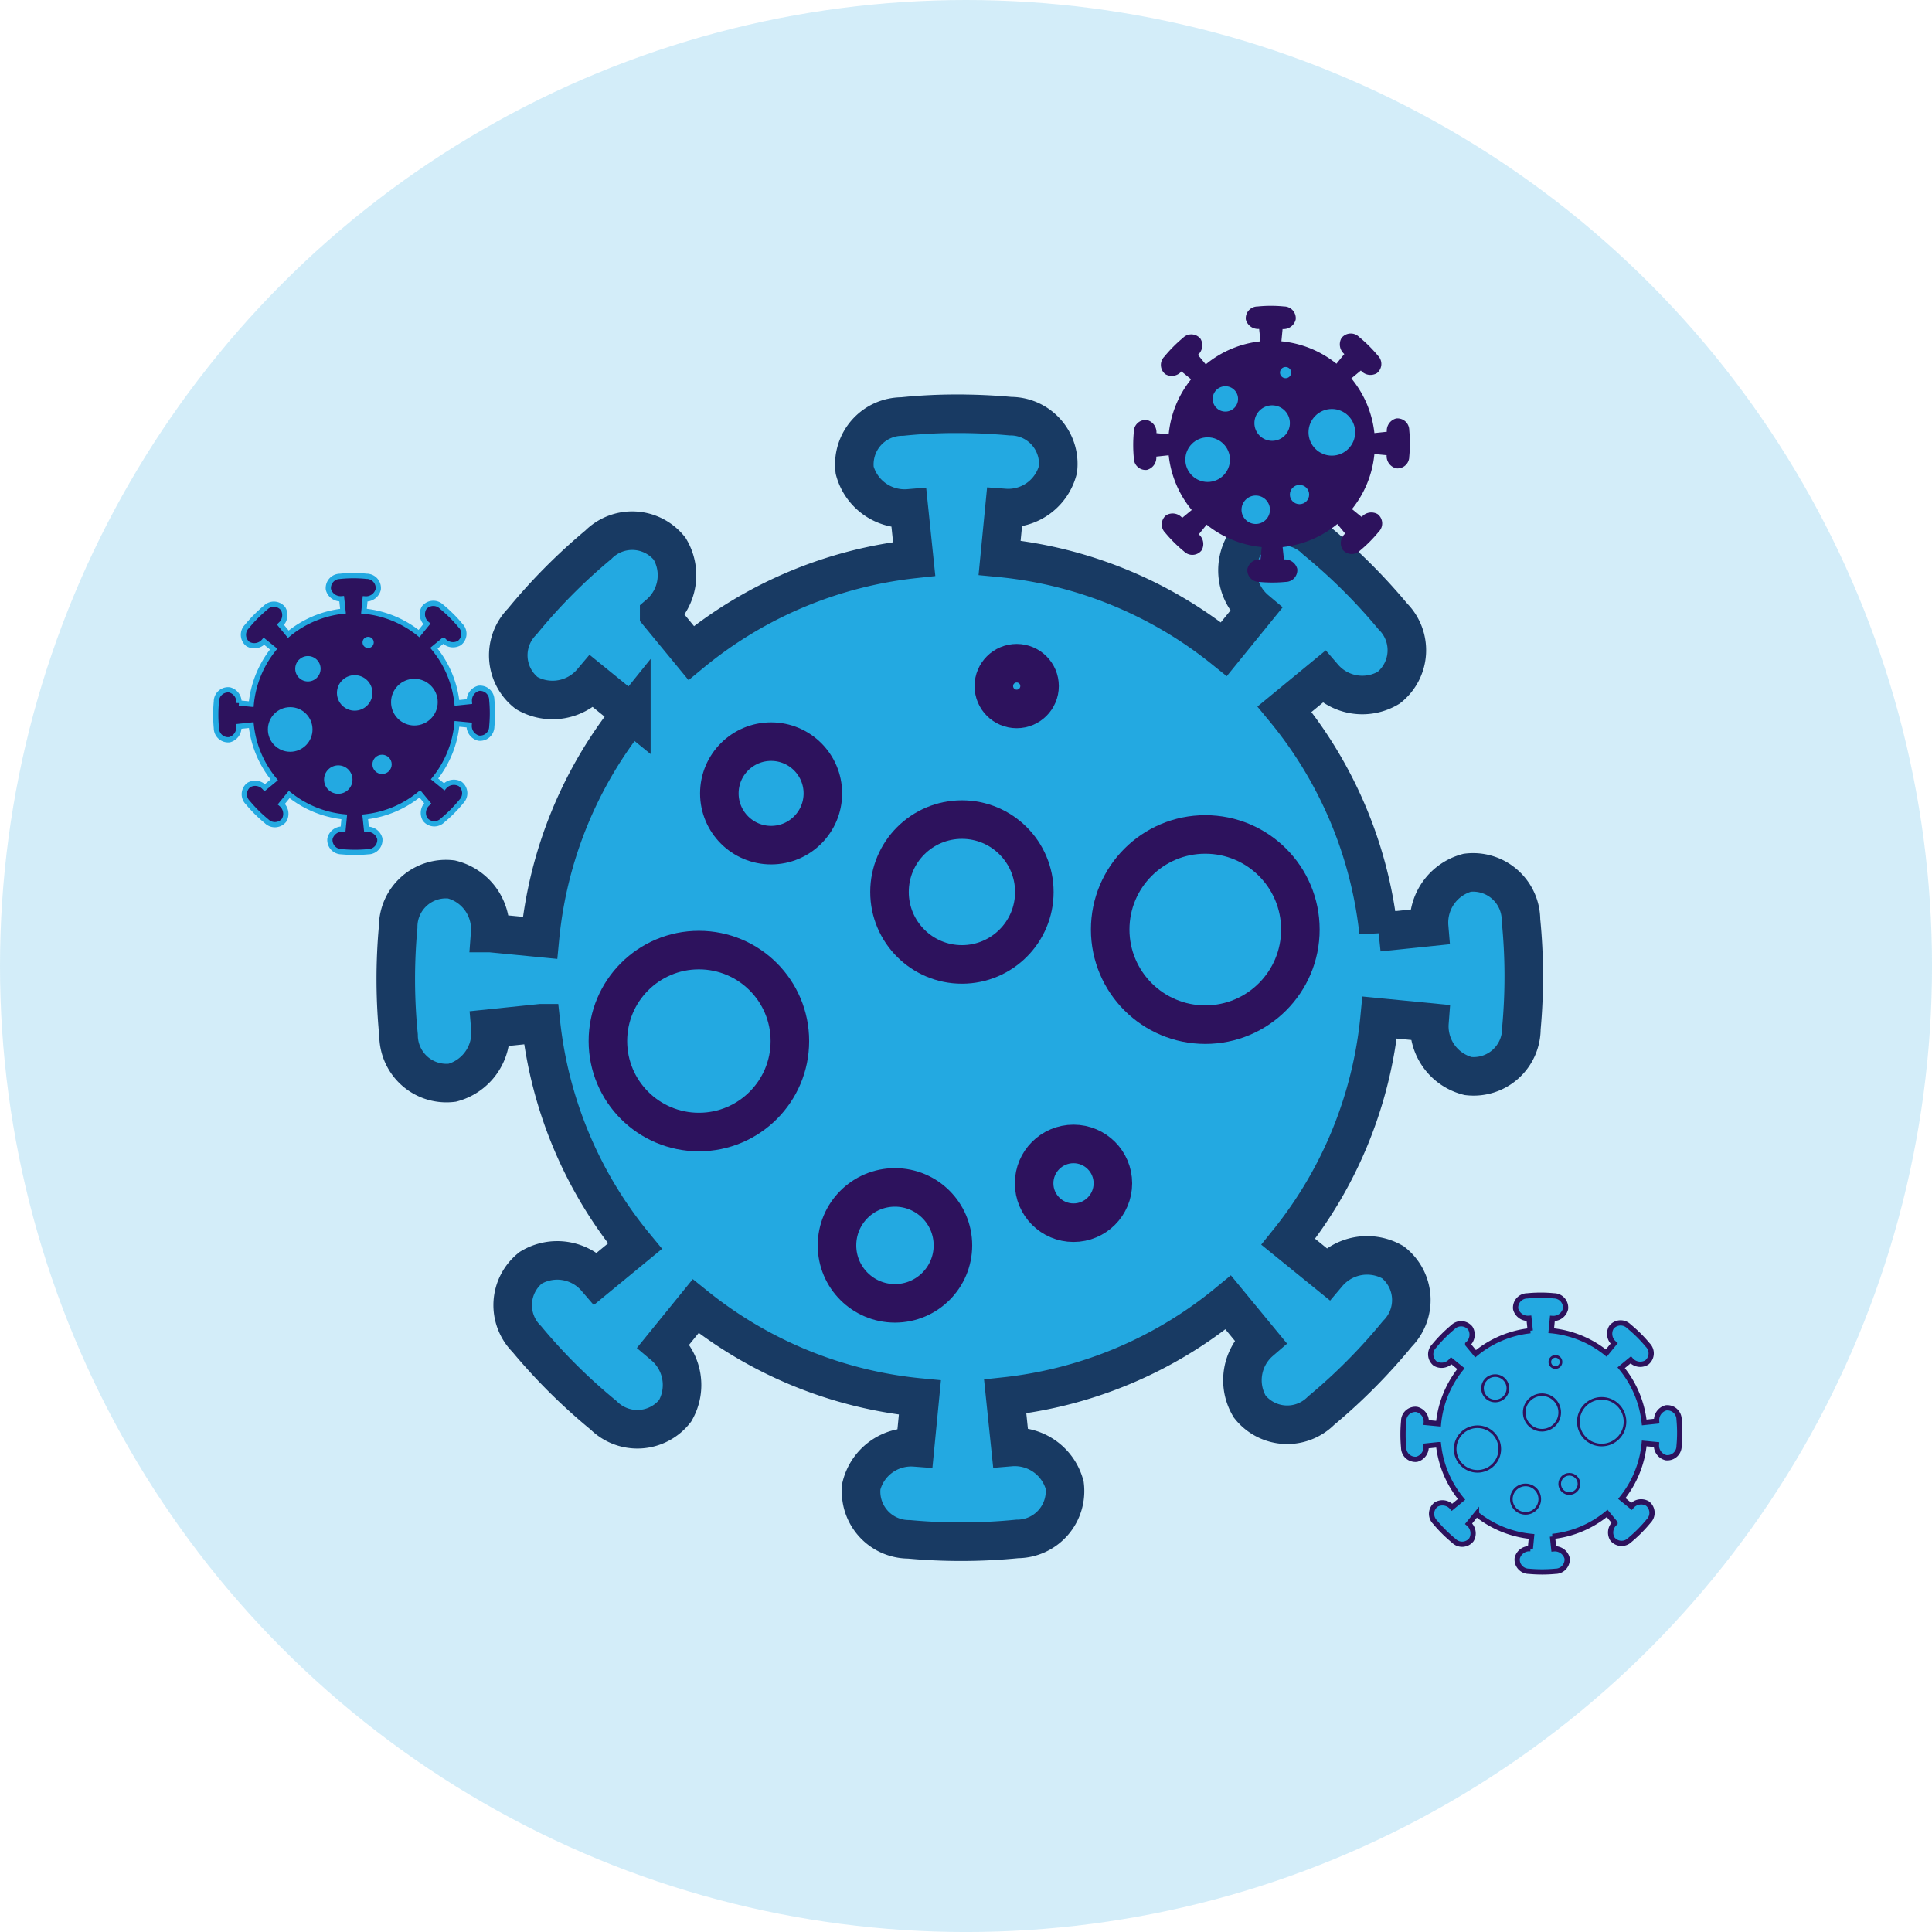 <svg xmlns="http://www.w3.org/2000/svg" width="73.687" height="73.688" viewBox="0 0 73.687 73.688">
  <g id="Group_29" data-name="Group 29" transform="translate(-906 -647)">
    <circle id="Ellipse_1" data-name="Ellipse 1" cx="36.844" cy="36.844" r="36.844" transform="translate(906 647)" fill="#23a9e1" opacity="0.2"/>
    <g id="layer2" transform="translate(921.094 662.78)">
      <g id="g846" transform="translate(0 0)">
        <g id="g834">
          <path id="path901" d="M418.258,396.876q-1.034,0-2.069.106a1.826,1.826,0,0,0-1.809,2.05,1.971,1.971,0,0,0,2.069,1.453l.2,1.929A16.083,16.083,0,0,0,408.144,406l-1.221-1.484a1.956,1.956,0,0,0,.4-2.49,1.821,1.821,0,0,0-2.719-.155A21.706,21.706,0,0,0,401.7,404.8a1.826,1.826,0,0,0,.171,2.729,1.971,1.971,0,0,0,2.491-.436l1.5,1.218a16.083,16.083,0,0,0-3.485,8.554l-1.9-.185A1.956,1.956,0,0,0,399,414.637a1.821,1.821,0,0,0-2.032,1.812,21.7,21.7,0,0,0,.015,4.132,1.826,1.826,0,0,0,2.05,1.809,1.971,1.971,0,0,0,1.453-2.069l1.929-.2A16.083,16.083,0,0,0,406,428.625l-1.484,1.221a1.956,1.956,0,0,0-2.489-.4,1.821,1.821,0,0,0-.156,2.718,21.713,21.713,0,0,0,2.932,2.911,1.826,1.826,0,0,0,2.729-.171,1.971,1.971,0,0,0-.436-2.491l1.218-1.5a16.083,16.083,0,0,0,8.553,3.485l-.185,1.9a1.956,1.956,0,0,0-2.046,1.475,1.821,1.821,0,0,0,1.812,2.032,21.707,21.707,0,0,0,4.132-.015,1.826,1.826,0,0,0,1.809-2.051,1.971,1.971,0,0,0-2.069-1.453l-.2-1.929a16.083,16.083,0,0,0,8.507-3.586l1.221,1.484a1.956,1.956,0,0,0-.4,2.489,1.821,1.821,0,0,0,2.719.156,21.708,21.708,0,0,0,2.911-2.932,1.826,1.826,0,0,0-.17-2.729,1.971,1.971,0,0,0-2.491.436l-1.5-1.218a16.083,16.083,0,0,0,3.485-8.553l1.9.185a1.956,1.956,0,0,0,1.474,2.046,1.821,1.821,0,0,0,2.032-1.812,21.7,21.7,0,0,0-.015-4.132,1.826,1.826,0,0,0-2.05-1.809,1.971,1.971,0,0,0-1.453,2.069l-1.929.2a16.082,16.082,0,0,0-3.586-8.507l1.484-1.221a1.956,1.956,0,0,0,2.49.4,1.822,1.822,0,0,0,.155-2.719,21.709,21.709,0,0,0-2.932-2.911,1.826,1.826,0,0,0-2.729.17,1.971,1.971,0,0,0,.436,2.491l-1.218,1.5a16.083,16.083,0,0,0-8.554-3.485l.185-1.9A1.956,1.956,0,0,0,422.133,399a1.821,1.821,0,0,0-1.812-2.032q-1.027-.094-2.062-.091Z" transform="translate(-396.876 -396.875)" fill="#23a9e1" stroke="#183a63" stroke-width="1.47" fill-rule="evenodd"/>
          <circle id="path923" cx="1.974" cy="1.974" r="1.974" transform="translate(12.342 12.506)" fill="#23a9e1" stroke="#2d125d" stroke-width="1.47"/>
          <circle id="circle925" cx="3.47" cy="3.47" r="3.47" transform="translate(8.092 20.456)" fill="#23a9e1" stroke="#2d125d" stroke-width="1.47"/>
          <circle id="circle927" cx="2.211" cy="2.211" r="2.211" transform="translate(16.829 29.508)" fill="#23a9e1" stroke="#2d125d" stroke-width="1.47"/>
          <circle id="circle929" cx="3.627" cy="3.627" r="3.627" transform="translate(27.249 16.046)" fill="#23a9e1" stroke="#2d125d" stroke-width="1.47"/>
          <circle id="circle931" cx="0.872" cy="0.872" r="0.872" transform="translate(22.811 9.515)" fill="#23a9e1" stroke="#2d125d" stroke-width="1.47"/>
          <circle id="circle933" cx="2.762" cy="2.762" r="2.762" transform="translate(18.832 15.479)" fill="#23a9e1" stroke="#2d125d" stroke-width="1.47"/>
          <circle id="circle935" cx="1.502" cy="1.502" r="1.502" transform="translate(24.348 27.85)" fill="#23a9e1" stroke="#2d125d" stroke-width="1.47"/>
        </g>
      </g>
    </g>
    <g id="layer2-2" data-name="layer2" transform="translate(949.225 658.664)">
      <g id="g846-2" data-name="g846" transform="translate(0)">
        <g id="g834-2" data-name="g834">
          <path id="path901-2" data-name="path901" d="M402.119,396.876q-.254,0-.507.026a.448.448,0,0,0-.444.5.483.483,0,0,0,.507.356l.05.473a3.944,3.944,0,0,0-2.086.879l-.3-.364a.48.48,0,0,0,.1-.611.447.447,0,0,0-.667-.038,5.327,5.327,0,0,0-.714.719.448.448,0,0,0,.042.669.483.483,0,0,0,.611-.107l.369.3a3.944,3.944,0,0,0-.855,2.1l-.467-.045a.48.48,0,0,0-.362-.5.447.447,0,0,0-.5.444,5.317,5.317,0,0,0,0,1.013.448.448,0,0,0,.5.444.483.483,0,0,0,.356-.507l.473-.05a3.944,3.944,0,0,0,.879,2.086l-.364.3a.48.48,0,0,0-.61-.1.447.447,0,0,0-.038.667,5.32,5.32,0,0,0,.719.714.448.448,0,0,0,.669-.042.483.483,0,0,0-.107-.611l.3-.369a3.944,3.944,0,0,0,2.1.855l-.045.467a.48.48,0,0,0-.5.362.447.447,0,0,0,.444.5,5.324,5.324,0,0,0,1.013,0,.448.448,0,0,0,.444-.5.483.483,0,0,0-.508-.356l-.05-.473a3.944,3.944,0,0,0,2.086-.879l.3.364a.48.48,0,0,0-.1.61.447.447,0,0,0,.667.038,5.325,5.325,0,0,0,.714-.719.448.448,0,0,0-.042-.669.483.483,0,0,0-.611.107l-.369-.3a3.944,3.944,0,0,0,.855-2.1l.467.045a.48.48,0,0,0,.362.5.447.447,0,0,0,.5-.444,5.322,5.322,0,0,0,0-1.013.448.448,0,0,0-.5-.444.483.483,0,0,0-.356.507l-.473.05a3.944,3.944,0,0,0-.879-2.086l.364-.3a.48.48,0,0,0,.611.1.447.447,0,0,0,.038-.667,5.323,5.323,0,0,0-.719-.714.448.448,0,0,0-.669.042.483.483,0,0,0,.107.611l-.3.369a3.944,3.944,0,0,0-2.1-.855l.045-.467a.48.48,0,0,0,.5-.362.447.447,0,0,0-.444-.5Q402.373,396.875,402.119,396.876Z" transform="translate(-396.876 -396.876)" fill="#2d125d" fill-rule="evenodd"/>
          <circle id="path923-2" data-name="path923" cx="0.484" cy="0.484" r="0.484" transform="translate(3.027 3.067)" fill="#23a9e1"/>
          <circle id="circle925-2" data-name="circle925" cx="0.851" cy="0.851" r="0.851" transform="translate(1.984 5.016)" fill="#23a9e1"/>
          <circle id="circle927-2" data-name="circle927" cx="0.542" cy="0.542" r="0.542" transform="translate(4.127 7.236)" fill="#23a9e1"/>
          <circle id="circle929-2" data-name="circle929" cx="0.89" cy="0.89" r="0.89" transform="translate(6.682 3.935)" fill="#23a9e1"/>
          <circle id="circle931-2" data-name="circle931" cx="0.214" cy="0.214" r="0.214" transform="translate(5.594 2.333)" fill="#23a9e1"/>
          <circle id="circle933-2" data-name="circle933" cx="0.677" cy="0.677" r="0.677" transform="translate(4.618 3.796)" fill="#23a9e1"/>
          <circle id="circle935-2" data-name="circle935" cx="0.368" cy="0.368" r="0.368" transform="translate(5.971 6.83)" fill="#23a9e1"/>
        </g>
      </g>
    </g>
    <g id="layer2-3" data-name="layer2" transform="translate(914.233 668.955)">
      <g id="g846-3" data-name="g846" transform="translate(0)">
        <g id="g834-3" data-name="g834">
          <path id="path901-3" data-name="path901" d="M402.119,396.876q-.254,0-.507.026a.448.448,0,0,0-.444.5.483.483,0,0,0,.507.356l.05.473a3.944,3.944,0,0,0-2.086.879l-.3-.364a.48.48,0,0,0,.1-.611.447.447,0,0,0-.667-.038,5.327,5.327,0,0,0-.714.719.448.448,0,0,0,.042.669.483.483,0,0,0,.611-.107l.369.3a3.944,3.944,0,0,0-.855,2.1l-.467-.045a.48.48,0,0,0-.362-.5.447.447,0,0,0-.5.444,5.317,5.317,0,0,0,0,1.013.448.448,0,0,0,.5.444.483.483,0,0,0,.356-.507l.473-.05a3.944,3.944,0,0,0,.879,2.086l-.364.3a.48.48,0,0,0-.61-.1.447.447,0,0,0-.038.667,5.32,5.32,0,0,0,.719.714.448.448,0,0,0,.669-.042.483.483,0,0,0-.107-.611l.3-.369a3.944,3.944,0,0,0,2.1.855l-.045.467a.48.48,0,0,0-.5.362.447.447,0,0,0,.444.5,5.324,5.324,0,0,0,1.013,0,.448.448,0,0,0,.444-.5.483.483,0,0,0-.508-.356l-.05-.473a3.944,3.944,0,0,0,2.086-.879l.3.364a.48.48,0,0,0-.1.61.447.447,0,0,0,.667.038,5.325,5.325,0,0,0,.714-.719.448.448,0,0,0-.042-.669.483.483,0,0,0-.611.107l-.369-.3a3.944,3.944,0,0,0,.855-2.1l.467.045a.48.48,0,0,0,.362.5.447.447,0,0,0,.5-.444,5.322,5.322,0,0,0,0-1.013.448.448,0,0,0-.5-.444.483.483,0,0,0-.356.507l-.473.05a3.944,3.944,0,0,0-.879-2.086l.364-.3a.48.48,0,0,0,.611.1.447.447,0,0,0,.038-.667,5.323,5.323,0,0,0-.719-.714.448.448,0,0,0-.669.042.483.483,0,0,0,.107.611l-.3.369a3.944,3.944,0,0,0-2.1-.855l.045-.467a.48.48,0,0,0,.5-.362.447.447,0,0,0-.444-.5Q402.373,396.875,402.119,396.876Z" transform="translate(-396.876 -396.876)" fill="#2d125d" stroke="#23a9e1" stroke-width="0.2" fill-rule="evenodd"/>
          <circle id="path923-3" data-name="path923" cx="0.484" cy="0.484" r="0.484" transform="translate(3.027 3.067)" fill="#23a9e1"/>
          <circle id="circle925-3" data-name="circle925" cx="0.851" cy="0.851" r="0.851" transform="translate(1.984 5.016)" fill="#23a9e1"/>
          <circle id="circle927-3" data-name="circle927" cx="0.542" cy="0.542" r="0.542" transform="translate(4.127 7.236)" fill="#23a9e1"/>
          <circle id="circle929-3" data-name="circle929" cx="0.89" cy="0.89" r="0.89" transform="translate(6.682 3.935)" fill="#23a9e1"/>
          <circle id="circle931-3" data-name="circle931" cx="0.214" cy="0.214" r="0.214" transform="translate(5.594 2.333)" fill="#23a9e1"/>
          <circle id="circle933-3" data-name="circle933" cx="0.677" cy="0.677" r="0.677" transform="translate(4.618 3.796)" fill="#23a9e1"/>
          <circle id="circle935-3" data-name="circle935" cx="0.368" cy="0.368" r="0.368" transform="translate(5.971 6.83)" fill="#23a9e1"/>
        </g>
      </g>
    </g>
    <g id="layer2-4" data-name="layer2" transform="translate(959.516 696.399)">
      <g id="g846-4" data-name="g846" transform="translate(0 0)">
        <g id="g834-4" data-name="g834">
          <path id="path901-4" data-name="path901" d="M402.119,396.876q-.254,0-.507.026a.448.448,0,0,0-.444.5.483.483,0,0,0,.507.356l.05.473a3.944,3.944,0,0,0-2.086.879l-.3-.364a.48.48,0,0,0,.1-.611.447.447,0,0,0-.667-.038,5.327,5.327,0,0,0-.714.719.448.448,0,0,0,.042.669.483.483,0,0,0,.611-.107l.369.3a3.944,3.944,0,0,0-.855,2.1l-.467-.045a.48.48,0,0,0-.362-.5.447.447,0,0,0-.5.444,5.317,5.317,0,0,0,0,1.013.448.448,0,0,0,.5.444.483.483,0,0,0,.356-.507l.473-.05a3.944,3.944,0,0,0,.879,2.086l-.364.3a.48.48,0,0,0-.61-.1.447.447,0,0,0-.038.667,5.32,5.32,0,0,0,.719.714.448.448,0,0,0,.669-.042.483.483,0,0,0-.107-.611l.3-.369a3.944,3.944,0,0,0,2.1.855l-.045.467a.48.48,0,0,0-.5.362.447.447,0,0,0,.444.5,5.324,5.324,0,0,0,1.013,0,.448.448,0,0,0,.444-.5.483.483,0,0,0-.508-.356l-.05-.473a3.944,3.944,0,0,0,2.086-.879l.3.364a.48.48,0,0,0-.1.61.447.447,0,0,0,.667.038,5.325,5.325,0,0,0,.714-.719.448.448,0,0,0-.042-.669.483.483,0,0,0-.611.107l-.369-.3a3.944,3.944,0,0,0,.855-2.1l.467.045a.48.48,0,0,0,.362.5.447.447,0,0,0,.5-.444,5.322,5.322,0,0,0,0-1.013.448.448,0,0,0-.5-.444.483.483,0,0,0-.356.507l-.473.05a3.944,3.944,0,0,0-.879-2.086l.364-.3a.48.48,0,0,0,.611.1.447.447,0,0,0,.038-.667,5.323,5.323,0,0,0-.719-.714.448.448,0,0,0-.669.042.483.483,0,0,0,.107.611l-.3.369a3.944,3.944,0,0,0-2.1-.855l.045-.467a.48.48,0,0,0,.5-.362.447.447,0,0,0-.444-.5Q402.373,396.875,402.119,396.876Z" transform="translate(-396.876 -396.876)" fill="#23a9e1" stroke="#2d125d" stroke-width="0.2" fill-rule="evenodd"/>
          <circle id="path923-4" data-name="path923" cx="0.484" cy="0.484" r="0.484" transform="translate(3.027 3.067)" fill="#23a9e1" stroke="#2d125d" stroke-width="0.1"/>
          <circle id="circle925-4" data-name="circle925" cx="0.851" cy="0.851" r="0.851" transform="translate(1.984 5.016)" fill="#23a9e1" stroke="#2d125d" stroke-width="0.1"/>
          <circle id="circle927-4" data-name="circle927" cx="0.542" cy="0.542" r="0.542" transform="translate(4.127 7.236)" fill="#23a9e1" stroke="#2d125d" stroke-width="0.1"/>
          <circle id="circle929-4" data-name="circle929" cx="0.89" cy="0.89" r="0.89" transform="translate(6.682 3.935)" fill="#23a9e1" stroke="#2d125d" stroke-width="0.1"/>
          <circle id="circle931-4" data-name="circle931" cx="0.214" cy="0.214" r="0.214" transform="translate(5.594 2.333)" fill="#23a9e1" stroke="#2d125d" stroke-width="0.1"/>
          <circle id="circle933-4" data-name="circle933" cx="0.677" cy="0.677" r="0.677" transform="translate(4.618 3.796)" fill="#23a9e1" stroke="#2d125d" stroke-width="0.1"/>
          <circle id="circle935-4" data-name="circle935" cx="0.368" cy="0.368" r="0.368" transform="translate(5.971 6.83)" fill="#23a9e1" stroke="#2d125d" stroke-width="0.1"/>
        </g>
      </g>
    </g>
  </g>
</svg>
